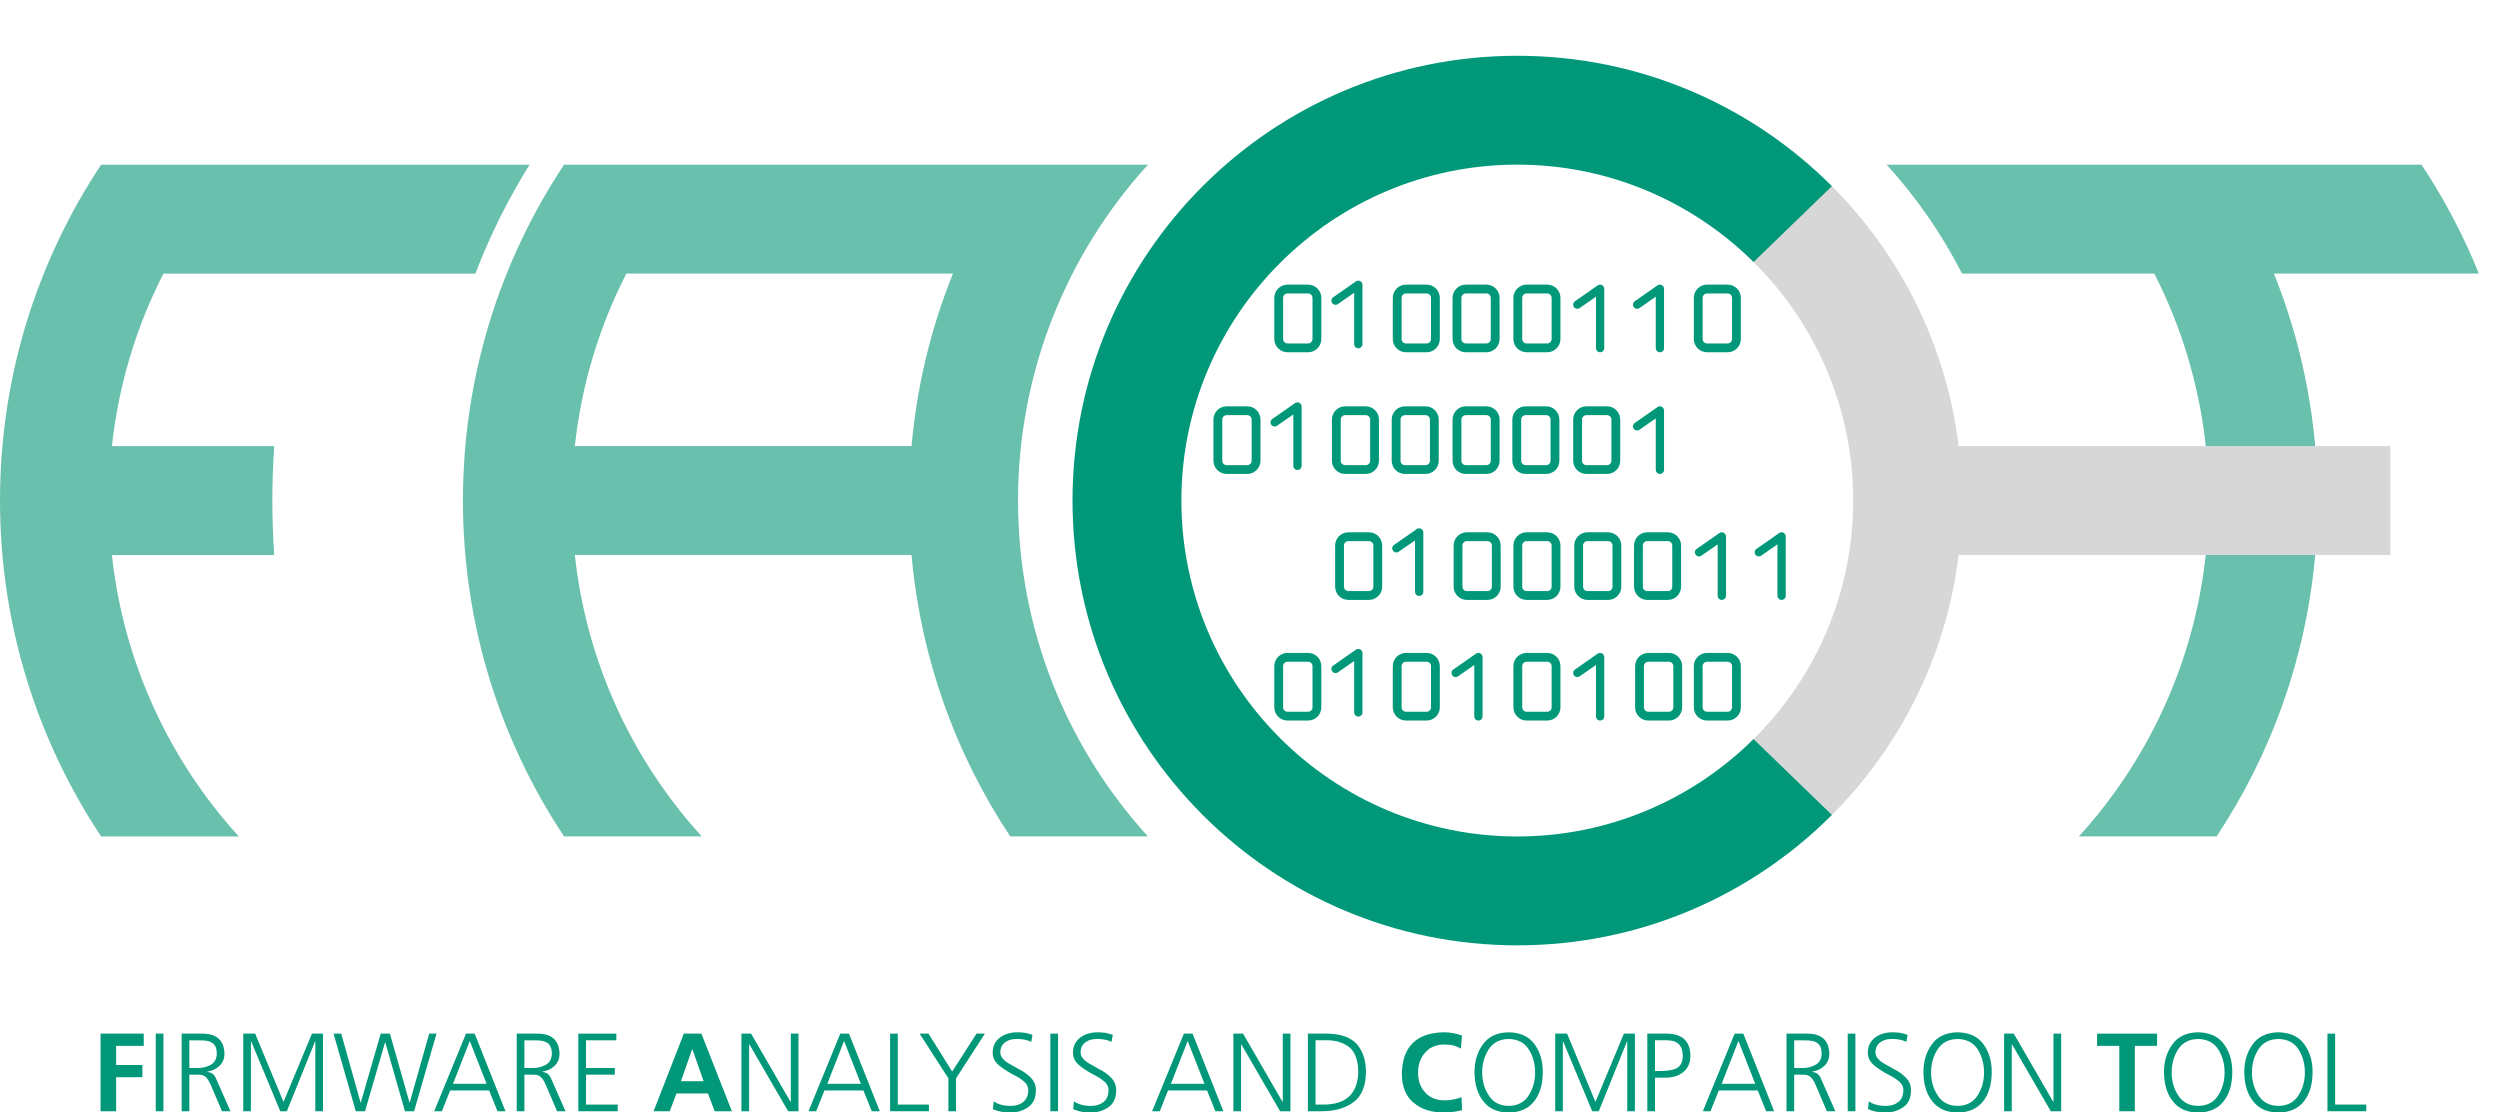 <?xml version="1.0" encoding="UTF-8" standalone="no"?>
<!-- Generator: Adobe Illustrator 16.0.0, SVG Export Plug-In . SVG Version: 6.00 Build 0)  -->

<svg
   version="1.1"
   id="Ebene_2_Kopie_Kopie"
   x="0px"
   y="0px"
   width="1000"
   height="445"
   viewBox="0 0 1000 445"
   enable-background="new 0 0 797.96 356.982"
   xml:space="preserve"
   inkscape:version="1.3.1 (9b9bdc1480, 2023-11-25, custom)"
   sodipodi:docname="fact_logo_invertable.svg"
   inkscape:export-filename="/home/dorp/work/firmwareanalyseframework/src/web_interface/static/FACT_Logo.png"
   inkscape:export-xdpi="90"
   inkscape:export-ydpi="90"
   xmlns:inkscape="http://www.inkscape.org/namespaces/inkscape"
   xmlns:sodipodi="http://sodipodi.sourceforge.net/DTD/sodipodi-0.dtd"
   xmlns="http://www.w3.org/2000/svg"
   xmlns:svg="http://www.w3.org/2000/svg"
   xmlns:rdf="http://www.w3.org/1999/02/22-rdf-syntax-ns#"
   xmlns:cc="http://creativecommons.org/ns#"
   xmlns:dc="http://purl.org/dc/elements/1.1/"><defs
     id="defs167" /><sodipodi:namedview
     pagecolor="#ffffff"
     bordercolor="#666666"
     borderopacity="1"
     objecttolerance="10"
     gridtolerance="10"
     guidetolerance="10"
     inkscape:pageopacity="0"
     inkscape:pageshadow="2"
     inkscape:window-width="2560"
     inkscape:window-height="1376"
     id="namedview165"
     showgrid="false"
     inkscape:zoom="1.4142136"
     inkscape:cx="414.71813"
     inkscape:cy="204.35386"
     inkscape:window-x="0"
     inkscape:window-y="0"
     inkscape:window-maximized="1"
     inkscape:current-layer="Ebene_2_Kopie_Kopie"
     inkscape:showpageshadow="0"
     inkscape:pagecheckerboard="0"
     inkscape:deskcolor="#d1d1d1" /><path
     id="path4"
     style="fill:#69c0ac;stroke-width:1.281"
     d="M 926.082 222.004 L 882.293 222.004 C 877.611 265.128 859.243 304.142 831.564 334.562 L 886.637 334.562 C 908.408 301.76 922.406 263.368 926.082 222.004 z " /><path
     id="path13"
     style="fill:#69c0ac;stroke-width:1.281"
     d="M 754.672 65.879 C 766.547 78.939 776.718 93.579 784.828 109.449 L 791.365 109.449 L 861.678 109.449 L 861.725 109.449 C 872.513 130.548 879.641 153.823 882.314 178.436 L 926.08 178.436 C 923.929 154.251 918.272 131.076 909.562 109.449 L 943.699 109.449 L 964.283 109.449 L 991.539 109.449 C 985.355 94.089 977.657 79.501 968.615 65.879 L 964.285 65.879 L 913.541 65.879 L 886.637 65.879 L 861.678 65.879 L 831.564 65.879 L 791.365 65.879 L 754.672 65.879 z " /><path
     id="path3"
     style="fill:#009879;stroke-width:1.281"
     d="M 783.455 222.014 C 781.927 234.512 779.102 246.609 775.127 258.17 C 779.11 246.609 781.927 234.514 783.455 222.014 z " /><path
     id="path11"
     style="fill:#009879;stroke-width:1.281"
     d="M 775.121 142.256 C 779.1 153.824 781.929 165.928 783.457 178.436 C 781.929 165.926 779.107 153.824 775.121 142.256 z " /><path
     id="path9"
     style="fill:#009879;stroke-width:1.281"
     d="M 606.92 22.309 C 508.662 22.309 429.006 101.963 429.006 200.221 C 429.006 298.478 508.662 378.133 606.92 378.133 C 656.076 378.133 700.575 358.196 732.775 325.969 L 701.424 295.625 C 677.131 319.691 643.735 334.584 606.92 334.584 C 532.833 334.584 472.557 274.309 472.557 200.221 C 472.557 126.134 532.832 65.859 606.92 65.859 C 643.738 65.859 677.135 80.755 701.428 104.824 L 732.775 74.475 C 700.575 42.247 656.076 22.309 606.92 22.309 z " /><g
     transform="matrix(1.281,0,0,1.281,-14.602,8.287)"
     id="Binärcode_Kopie"
     style="fill:#009879;fill-opacity:1"><g
       id="F_2_"
       style="fill:#009879;fill-opacity:1"><path
         id="path33"
         d="m 419.858,82.406 h -6.423 c -2.282,0 -4.132,1.854 -4.132,4.132 v 12.858 c 0,2.274 1.85,4.128 4.132,4.128 h 6.423 c 2.279,0 4.132,-1.854 4.132,-4.128 V 86.539 c 0,-2.279 -1.853,-4.133 -4.132,-4.133 z m 1.38,16.99 c 0,0.762 -0.617,1.376 -1.38,1.376 h -6.423 c -0.762,0 -1.376,-0.614 -1.376,-1.376 V 86.539 c 0,-0.758 0.614,-1.372 1.376,-1.372 h 6.423 c 0.763,0 1.38,0.613 1.38,1.372 z"
         inkscape:connector-curvature="0"
         style="fill:#009879;fill-opacity:1" /><path
         id="path35"
         d="m 456.858,82.406 h -6.423 c -2.282,0 -4.132,1.854 -4.132,4.132 v 12.858 c 0,2.274 1.85,4.128 4.132,4.128 h 6.423 c 2.279,0 4.132,-1.854 4.132,-4.128 V 86.539 c 0,-2.279 -1.853,-4.133 -4.132,-4.133 z m 1.38,16.99 c 0,0.762 -0.617,1.376 -1.38,1.376 h -6.423 c -0.762,0 -1.376,-0.614 -1.376,-1.376 V 86.539 c 0,-0.758 0.614,-1.372 1.376,-1.372 h 6.423 c 0.763,0 1.38,0.613 1.38,1.372 z"
         inkscape:connector-curvature="0"
         style="fill:#009879;fill-opacity:1" /><path
         id="path37"
         d="m 475.525,82.406 h -6.423 c -2.282,0 -4.132,1.854 -4.132,4.132 v 12.858 c 0,2.274 1.85,4.128 4.132,4.128 h 6.423 c 2.279,0 4.132,-1.854 4.132,-4.128 V 86.539 c 0,-2.279 -1.853,-4.133 -4.132,-4.133 z m 1.38,16.99 c 0,0.762 -0.617,1.376 -1.38,1.376 h -6.423 c -0.762,0 -1.376,-0.614 -1.376,-1.376 V 86.539 c 0,-0.758 0.614,-1.372 1.376,-1.372 h 6.423 c 0.763,0 1.38,0.613 1.38,1.372 z"
         inkscape:connector-curvature="0"
         style="fill:#009879;fill-opacity:1" /><path
         id="path39"
         d="m 494.525,82.406 h -6.423 c -2.282,0 -4.132,1.854 -4.132,4.132 v 12.858 c 0,2.274 1.85,4.128 4.132,4.128 h 6.423 c 2.279,0 4.132,-1.854 4.132,-4.128 V 86.539 c 0,-2.279 -1.853,-4.133 -4.132,-4.133 z m 1.38,16.99 c 0,0.762 -0.617,1.376 -1.38,1.376 h -6.423 c -0.762,0 -1.376,-0.614 -1.376,-1.376 V 86.539 c 0,-0.758 0.614,-1.372 1.376,-1.372 h 6.423 c 0.763,0 1.38,0.613 1.38,1.372 z"
         inkscape:connector-curvature="0"
         style="fill:#009879;fill-opacity:1" /><path
         id="path41"
         d="m 550.859,82.406 h -6.423 c -2.282,0 -4.132,1.854 -4.132,4.132 v 12.858 c 0,2.274 1.85,4.128 4.132,4.128 h 6.423 c 2.279,0 4.132,-1.854 4.132,-4.128 V 86.539 c 0,-2.279 -1.853,-4.133 -4.132,-4.133 z m 1.38,16.99 c 0,0.762 -0.617,1.376 -1.38,1.376 h -6.423 c -0.762,0 -1.376,-0.614 -1.376,-1.376 V 86.539 c 0,-0.758 0.614,-1.372 1.376,-1.372 h 6.423 c 0.763,0 1.38,0.613 1.38,1.372 z"
         inkscape:connector-curvature="0"
         style="fill:#009879;fill-opacity:1" /><path
         id="path43"
         d="m 511.637,82.552 c -0.43,-0.222 -0.941,-0.188 -1.337,0.087 l -7.109,4.956 c -0.585,0.411 -0.731,1.213 -0.321,1.804 0.406,0.584 1.217,0.727 1.8,0.32 l 5.081,-3.54 v 16.054 c 0,0.712 0.58,1.292 1.292,1.292 0.716,0 1.296,-0.58 1.296,-1.292 V 83.701 c -0.006,-0.482 -0.272,-0.923 -0.702,-1.149 z"
         inkscape:connector-curvature="0"
         style="fill:#009879;fill-opacity:1" /><path
         id="path45"
         d="m 530.303,82.552 c -0.43,-0.222 -0.941,-0.188 -1.337,0.087 l -7.109,4.956 c -0.585,0.411 -0.731,1.213 -0.321,1.804 0.406,0.584 1.217,0.727 1.8,0.32 l 5.081,-3.54 v 16.054 c 0,0.712 0.58,1.292 1.292,1.292 0.716,0 1.296,-0.58 1.296,-1.292 V 83.701 C 531,83.219 530.733,82.778 530.303,82.552 Z"
         inkscape:connector-curvature="0"
         style="fill:#009879;fill-opacity:1" /><path
         id="path47"
         d="m 436.134,81.311 c -0.43,-0.223 -0.941,-0.189 -1.337,0.086 l -7.11,4.956 c -0.584,0.411 -0.73,1.212 -0.32,1.803 0.406,0.584 1.217,0.727 1.8,0.321 l 5.081,-3.541 v 16.055 c 0,0.711 0.58,1.292 1.292,1.292 0.716,0 1.295,-0.58 1.295,-1.292 V 82.459 c -0.004,-0.482 -0.271,-0.922 -0.701,-1.148 z"
         inkscape:connector-curvature="0"
         style="fill:#009879;fill-opacity:1" /></g><g
       id="A_2_"
       style="fill:#009879;fill-opacity:1"><path
         id="path50"
         d="m 400.857,120.405 h -6.423 c -2.282,0 -4.132,1.854 -4.132,4.132 v 12.858 c 0,2.274 1.85,4.128 4.132,4.128 h 6.423 c 2.279,0 4.132,-1.854 4.132,-4.128 v -12.858 c 0,-2.278 -1.853,-4.132 -4.132,-4.132 z m 1.38,16.991 c 0,0.762 -0.617,1.376 -1.38,1.376 h -6.423 c -0.762,0 -1.376,-0.614 -1.376,-1.376 v -12.858 c 0,-0.758 0.614,-1.372 1.376,-1.372 h 6.423 c 0.763,0 1.38,0.613 1.38,1.372 z"
         inkscape:connector-curvature="0"
         style="fill:#009879;fill-opacity:1" /><path
         id="path52"
         d="m 437.857,120.406 h -6.423 c -2.282,0 -4.132,1.854 -4.132,4.132 v 12.858 c 0,2.274 1.85,4.128 4.132,4.128 h 6.423 c 2.279,0 4.132,-1.854 4.132,-4.128 v -12.858 c 0,-2.278 -1.853,-4.132 -4.132,-4.132 z m 1.38,16.99 c 0,0.762 -0.617,1.376 -1.38,1.376 h -6.423 c -0.762,0 -1.376,-0.614 -1.376,-1.376 v -12.858 c 0,-0.758 0.614,-1.372 1.376,-1.372 h 6.423 c 0.763,0 1.38,0.613 1.38,1.372 z"
         inkscape:connector-curvature="0"
         style="fill:#009879;fill-opacity:1" /><path
         id="path54"
         d="m 456.524,120.406 h -6.423 c -2.282,0 -4.132,1.854 -4.132,4.132 v 12.858 c 0,2.274 1.85,4.128 4.132,4.128 h 6.423 c 2.279,0 4.132,-1.854 4.132,-4.128 v -12.858 c 0,-2.278 -1.853,-4.132 -4.132,-4.132 z m 1.38,16.99 c 0,0.762 -0.617,1.376 -1.38,1.376 h -6.423 c -0.762,0 -1.376,-0.614 -1.376,-1.376 v -12.858 c 0,-0.758 0.614,-1.372 1.376,-1.372 h 6.423 c 0.763,0 1.38,0.613 1.38,1.372 z"
         inkscape:connector-curvature="0"
         style="fill:#009879;fill-opacity:1" /><path
         id="path56"
         d="m 475.524,120.406 h -6.423 c -2.282,0 -4.132,1.854 -4.132,4.132 v 12.858 c 0,2.274 1.85,4.128 4.132,4.128 h 6.423 c 2.279,0 4.132,-1.854 4.132,-4.128 v -12.858 c 0,-2.278 -1.853,-4.132 -4.132,-4.132 z m 1.38,16.99 c 0,0.762 -0.617,1.376 -1.38,1.376 h -6.423 c -0.762,0 -1.376,-0.614 -1.376,-1.376 v -12.858 c 0,-0.758 0.614,-1.372 1.376,-1.372 h 6.423 c 0.763,0 1.38,0.613 1.38,1.372 z"
         inkscape:connector-curvature="0"
         style="fill:#009879;fill-opacity:1" /><path
         id="path58"
         d="m 494.191,120.406 h -6.423 c -2.282,0 -4.132,1.854 -4.132,4.132 v 12.858 c 0,2.274 1.85,4.128 4.132,4.128 h 6.423 c 2.279,0 4.132,-1.854 4.132,-4.128 v -12.858 c 0,-2.278 -1.853,-4.132 -4.132,-4.132 z m 1.38,16.99 c 0,0.762 -0.617,1.376 -1.38,1.376 h -6.423 c -0.762,0 -1.376,-0.614 -1.376,-1.376 v -12.858 c 0,-0.758 0.614,-1.372 1.376,-1.372 h 6.423 c 0.763,0 1.38,0.613 1.38,1.372 z"
         inkscape:connector-curvature="0"
         style="fill:#009879;fill-opacity:1" /><path
         id="path60"
         d="m 513.191,120.406 h -6.423 c -2.282,0 -4.132,1.854 -4.132,4.132 v 12.858 c 0,2.274 1.85,4.128 4.132,4.128 h 6.423 c 2.279,0 4.132,-1.854 4.132,-4.128 v -12.858 c 0,-2.278 -1.853,-4.132 -4.132,-4.132 z m 1.38,16.99 c 0,0.762 -0.617,1.376 -1.38,1.376 h -6.423 c -0.762,0 -1.376,-0.614 -1.376,-1.376 v -12.858 c 0,-0.758 0.614,-1.372 1.376,-1.372 h 6.423 c 0.763,0 1.38,0.613 1.38,1.372 z"
         inkscape:connector-curvature="0"
         style="fill:#009879;fill-opacity:1" /><path
         id="path62"
         d="m 530.302,120.551 c -0.43,-0.222 -0.941,-0.188 -1.337,0.087 l -7.109,4.956 c -0.585,0.411 -0.731,1.213 -0.321,1.804 0.406,0.584 1.217,0.727 1.8,0.32 l 5.081,-3.54 v 16.054 c 0,0.712 0.58,1.292 1.292,1.292 0.716,0 1.296,-0.58 1.296,-1.292 V 121.7 c -0.005,-0.482 -0.272,-0.923 -0.702,-1.149 z"
         inkscape:connector-curvature="0"
         style="fill:#009879;fill-opacity:1" /><path
         id="path64"
         d="m 417.133,119.31 c -0.43,-0.223 -0.941,-0.189 -1.337,0.086 l -7.11,4.956 c -0.584,0.411 -0.73,1.212 -0.32,1.803 0.406,0.584 1.217,0.727 1.8,0.321 l 5.081,-3.541 v 16.055 c 0,0.711 0.58,1.292 1.292,1.292 0.716,0 1.295,-0.58 1.295,-1.292 v -18.532 c -0.004,-0.482 -0.271,-0.923 -0.701,-1.148 z"
         inkscape:connector-curvature="0"
         style="fill:#009879;fill-opacity:1" /></g><g
       id="C_1_"
       style="fill:#009879;fill-opacity:1"><path
         id="path67"
         d="m 438.859,159.739 h -6.423 c -2.282,0 -4.132,1.854 -4.132,4.132 v 12.858 c 0,2.274 1.85,4.128 4.132,4.128 h 6.423 c 2.279,0 4.132,-1.854 4.132,-4.128 v -12.858 c 0,-2.278 -1.853,-4.132 -4.132,-4.132 z m 1.38,16.99 c 0,0.762 -0.617,1.376 -1.38,1.376 h -6.423 c -0.762,0 -1.376,-0.614 -1.376,-1.376 v -12.858 c 0,-0.758 0.614,-1.372 1.376,-1.372 h 6.423 c 0.763,0 1.38,0.613 1.38,1.372 z"
         inkscape:connector-curvature="0"
         style="fill:#009879;fill-opacity:1" /><path
         id="path69"
         d="m 475.859,159.739 h -6.423 c -2.282,0 -4.132,1.854 -4.132,4.132 v 12.858 c 0,2.274 1.85,4.128 4.132,4.128 h 6.423 c 2.279,0 4.132,-1.854 4.132,-4.128 v -12.858 c 0,-2.278 -1.853,-4.132 -4.132,-4.132 z m 1.38,16.99 c 0,0.762 -0.617,1.376 -1.38,1.376 h -6.423 c -0.762,0 -1.376,-0.614 -1.376,-1.376 v -12.858 c 0,-0.758 0.614,-1.372 1.376,-1.372 h 6.423 c 0.763,0 1.38,0.613 1.38,1.372 z"
         inkscape:connector-curvature="0"
         style="fill:#009879;fill-opacity:1" /><path
         id="path71"
         d="m 494.526,159.739 h -6.423 c -2.282,0 -4.132,1.854 -4.132,4.132 v 12.858 c 0,2.274 1.85,4.128 4.132,4.128 h 6.423 c 2.279,0 4.132,-1.854 4.132,-4.128 v -12.858 c 0,-2.278 -1.853,-4.132 -4.132,-4.132 z m 1.38,16.99 c 0,0.762 -0.617,1.376 -1.38,1.376 h -6.423 c -0.762,0 -1.376,-0.614 -1.376,-1.376 v -12.858 c 0,-0.758 0.614,-1.372 1.376,-1.372 h 6.423 c 0.763,0 1.38,0.613 1.38,1.372 z"
         inkscape:connector-curvature="0"
         style="fill:#009879;fill-opacity:1" /><path
         id="path73"
         d="m 513.526,159.739 h -6.423 c -2.282,0 -4.132,1.854 -4.132,4.132 v 12.858 c 0,2.274 1.85,4.128 4.132,4.128 h 6.423 c 2.279,0 4.132,-1.854 4.132,-4.128 v -12.858 c 0,-2.278 -1.853,-4.132 -4.132,-4.132 z m 1.38,16.99 c 0,0.762 -0.617,1.376 -1.38,1.376 h -6.423 c -0.762,0 -1.376,-0.614 -1.376,-1.376 v -12.858 c 0,-0.758 0.614,-1.372 1.376,-1.372 h 6.423 c 0.763,0 1.38,0.613 1.38,1.372 z"
         inkscape:connector-curvature="0"
         style="fill:#009879;fill-opacity:1" /><path
         id="path75"
         d="m 532.193,159.739 h -6.423 c -2.282,0 -4.132,1.854 -4.132,4.132 v 12.858 c 0,2.274 1.85,4.128 4.132,4.128 h 6.423 c 2.279,0 4.132,-1.854 4.132,-4.128 v -12.858 c 0,-2.278 -1.853,-4.132 -4.132,-4.132 z m 1.38,16.99 c 0,0.762 -0.617,1.376 -1.38,1.376 h -6.423 c -0.762,0 -1.376,-0.614 -1.376,-1.376 v -12.858 c 0,-0.758 0.614,-1.372 1.376,-1.372 h 6.423 c 0.763,0 1.38,0.613 1.38,1.372 z"
         inkscape:connector-curvature="0"
         style="fill:#009879;fill-opacity:1" /><path
         id="path77"
         d="m 568.304,159.884 c -0.43,-0.222 -0.941,-0.188 -1.337,0.087 l -7.109,4.956 c -0.585,0.411 -0.731,1.213 -0.321,1.804 0.406,0.584 1.217,0.727 1.8,0.32 l 5.081,-3.54 v 16.054 c 0,0.712 0.58,1.292 1.292,1.292 0.716,0 1.296,-0.58 1.296,-1.292 v -18.532 c -0.006,-0.482 -0.272,-0.923 -0.702,-1.149 z"
         inkscape:connector-curvature="0"
         style="fill:#009879;fill-opacity:1" /><path
         id="path79"
         d="m 549.637,159.884 c -0.43,-0.222 -0.941,-0.188 -1.337,0.087 l -7.109,4.956 c -0.585,0.411 -0.731,1.213 -0.321,1.804 0.406,0.584 1.217,0.727 1.8,0.32 l 5.081,-3.54 v 16.054 c 0,0.712 0.58,1.292 1.292,1.292 0.716,0 1.296,-0.58 1.296,-1.292 v -18.532 c -0.006,-0.482 -0.272,-0.923 -0.702,-1.149 z"
         inkscape:connector-curvature="0"
         style="fill:#009879;fill-opacity:1" /><path
         id="path81"
         d="m 455.135,158.643 c -0.43,-0.223 -0.941,-0.189 -1.337,0.086 l -7.11,4.956 c -0.584,0.411 -0.73,1.212 -0.32,1.803 0.406,0.584 1.217,0.727 1.8,0.321 l 5.081,-3.541 v 16.055 c 0,0.711 0.58,1.292 1.292,1.292 0.716,0 1.295,-0.58 1.295,-1.292 v -18.532 c -0.004,-0.482 -0.271,-0.922 -0.701,-1.148 z"
         inkscape:connector-curvature="0"
         style="fill:#009879;fill-opacity:1" /></g><g
       id="T_2_"
       style="fill:#009879;fill-opacity:1"><path
         id="path84"
         d="m 419.858,197.405 h -6.423 c -2.282,0 -4.132,1.854 -4.132,4.132 v 12.859 c 0,2.274 1.85,4.128 4.132,4.128 h 6.423 c 2.279,0 4.132,-1.854 4.132,-4.128 v -12.859 c 0,-2.278 -1.853,-4.132 -4.132,-4.132 z m 1.38,16.991 c 0,0.763 -0.617,1.376 -1.38,1.376 h -6.423 c -0.762,0 -1.376,-0.613 -1.376,-1.376 v -12.859 c 0,-0.758 0.614,-1.372 1.376,-1.372 h 6.423 c 0.763,0 1.38,0.613 1.38,1.372 z"
         inkscape:connector-curvature="0"
         style="fill:#009879;fill-opacity:1" /><path
         id="path86"
         d="m 456.858,197.407 h -6.423 c -2.282,0 -4.132,1.854 -4.132,4.132 v 12.858 c 0,2.274 1.85,4.128 4.132,4.128 h 6.423 c 2.279,0 4.132,-1.854 4.132,-4.128 v -12.858 c 0,-2.279 -1.853,-4.132 -4.132,-4.132 z m 1.38,16.99 c 0,0.763 -0.617,1.376 -1.38,1.376 h -6.423 c -0.762,0 -1.376,-0.613 -1.376,-1.376 v -12.858 c 0,-0.758 0.614,-1.372 1.376,-1.372 h 6.423 c 0.763,0 1.38,0.613 1.38,1.372 z"
         inkscape:connector-curvature="0"
         style="fill:#009879;fill-opacity:1" /><path
         id="path88"
         d="m 532.525,197.407 h -6.423 c -2.282,0 -4.132,1.854 -4.132,4.132 v 12.858 c 0,2.274 1.85,4.128 4.132,4.128 h 6.423 c 2.279,0 4.132,-1.854 4.132,-4.128 v -12.858 c 0,-2.279 -1.853,-4.132 -4.132,-4.132 z m 1.38,16.99 c 0,0.763 -0.617,1.376 -1.38,1.376 h -6.423 c -0.762,0 -1.376,-0.613 -1.376,-1.376 v -12.858 c 0,-0.758 0.614,-1.372 1.376,-1.372 h 6.423 c 0.763,0 1.38,0.613 1.38,1.372 z"
         inkscape:connector-curvature="0"
         style="fill:#009879;fill-opacity:1" /><path
         id="path90"
         d="m 494.525,197.407 h -6.423 c -2.282,0 -4.132,1.854 -4.132,4.132 v 12.858 c 0,2.274 1.85,4.128 4.132,4.128 h 6.423 c 2.279,0 4.132,-1.854 4.132,-4.128 v -12.858 c 0,-2.279 -1.853,-4.132 -4.132,-4.132 z m 1.38,16.99 c 0,0.763 -0.617,1.376 -1.38,1.376 h -6.423 c -0.762,0 -1.376,-0.613 -1.376,-1.376 v -12.858 c 0,-0.758 0.614,-1.372 1.376,-1.372 h 6.423 c 0.763,0 1.38,0.613 1.38,1.372 z"
         inkscape:connector-curvature="0"
         style="fill:#009879;fill-opacity:1" /><path
         id="path92"
         d="m 550.859,197.407 h -6.423 c -2.282,0 -4.132,1.854 -4.132,4.132 v 12.858 c 0,2.274 1.85,4.128 4.132,4.128 h 6.423 c 2.279,0 4.132,-1.854 4.132,-4.128 v -12.858 c 0,-2.279 -1.853,-4.132 -4.132,-4.132 z m 1.38,16.99 c 0,0.763 -0.617,1.376 -1.38,1.376 h -6.423 c -0.762,0 -1.376,-0.613 -1.376,-1.376 v -12.858 c 0,-0.758 0.614,-1.372 1.376,-1.372 h 6.423 c 0.763,0 1.38,0.613 1.38,1.372 z"
         inkscape:connector-curvature="0"
         style="fill:#009879;fill-opacity:1" /><path
         id="path94"
         d="m 511.637,197.55 c -0.43,-0.222 -0.941,-0.188 -1.337,0.087 l -7.109,4.956 c -0.585,0.411 -0.731,1.213 -0.321,1.804 0.406,0.584 1.217,0.728 1.8,0.32 l 5.081,-3.54 v 16.054 c 0,0.713 0.58,1.293 1.292,1.293 0.716,0 1.296,-0.58 1.296,-1.293 v -18.532 c -0.006,-0.482 -0.272,-0.923 -0.702,-1.149 z"
         inkscape:connector-curvature="0"
         style="fill:#009879;fill-opacity:1" /><path
         id="path96"
         d="m 473.636,197.55 c -0.43,-0.222 -0.941,-0.188 -1.337,0.087 l -7.109,4.956 c -0.585,0.411 -0.731,1.213 -0.321,1.804 0.406,0.584 1.217,0.728 1.8,0.32 l 5.081,-3.54 v 16.054 c 0,0.713 0.58,1.293 1.292,1.293 0.716,0 1.296,-0.58 1.296,-1.293 v -18.532 c -0.005,-0.482 -0.272,-0.923 -0.702,-1.149 z"
         inkscape:connector-curvature="0"
         style="fill:#009879;fill-opacity:1" /><path
         id="path98"
         d="m 436.134,196.309 c -0.43,-0.223 -0.941,-0.189 -1.337,0.086 l -7.11,4.956 c -0.584,0.411 -0.73,1.212 -0.32,1.803 0.406,0.584 1.217,0.727 1.8,0.321 l 5.081,-3.541 v 16.056 c 0,0.711 0.58,1.291 1.292,1.291 0.716,0 1.295,-0.58 1.295,-1.291 v -18.534 c -0.004,-0.481 -0.271,-0.921 -0.701,-1.147 z"
         inkscape:connector-curvature="0"
         style="fill:#009879;fill-opacity:1" /></g></g><g
     id="g4367"
     transform="matrix(1.281,0,0,1.281,-14.602,8.287)"
     style="fill:#009879;fill-opacity:1"><path
       inkscape:connector-curvature="0"
       d="M 42.807,316.288 H 56.28 v 3.818 h -8.611 v 5.971 h 8.194 v 3.823 h -8.194 v 10.624 h -4.862 z"
       id="path101"
       style="fill:#009879;fill-opacity:1" /><path
       inkscape:connector-curvature="0"
       d="m 60.03,316.288 h 2.396 v 24.236 H 60.03 Z"
       id="path103"
       style="fill:#009879;fill-opacity:1" /><path
       inkscape:connector-curvature="0"
       d="m 68.12,316.288 h 6.25 c 4.629,-0.069 7.002,2.025 7.119,6.283 -0.023,1.576 -0.544,2.836 -1.562,3.785 -1.019,0.973 -2.292,1.574 -3.82,1.806 v 0.071 c 0.926,0.114 1.597,0.415 2.014,0.9 0.23,0.232 0.429,0.522 0.59,0.869 0.186,0.348 0.359,0.73 0.521,1.146 l 4.132,9.376 h -2.638 l -3.508,-8.194 c -0.648,-1.506 -1.32,-2.442 -2.014,-2.813 -0.347,-0.208 -0.741,-0.334 -1.181,-0.383 -0.44,-0.021 -0.949,-0.035 -1.527,-0.035 h -1.979 v 11.426 H 68.12 Z m 2.397,10.729 h 2.535 c 1.504,0.023 2.87,-0.301 4.098,-0.971 1.249,-0.672 1.897,-1.829 1.944,-3.475 0,-0.994 -0.163,-1.781 -0.486,-2.359 -0.325,-0.579 -0.764,-0.996 -1.319,-1.252 -0.556,-0.278 -1.204,-0.45 -1.945,-0.52 -0.741,-0.046 -1.528,-0.07 -2.361,-0.07 h -2.465 v 8.647 z"
       id="path105"
       style="fill:#009879;fill-opacity:1" /><path
       inkscape:connector-curvature="0"
       d="m 87.356,316.288 h 3.716 l 8.854,21.32 8.89,-21.32 h 3.437 v 24.236 h -2.395 v -21.843 h -0.07 l -8.819,21.843 H 98.92 l -9.098,-21.843 h -0.069 v 21.843 h -2.397 z"
       id="path107"
       style="fill:#009879;fill-opacity:1" /><path
       inkscape:connector-curvature="0"
       d="m 140.694,340.524 h -2.847 L 131.7,318.997 h -0.069 l -6.251,21.527 h -2.882 l -6.945,-24.236 h 2.397 l 6.042,21.527 h 0.07 l 6.215,-21.527 h 2.882 l 6.112,21.527 h 0.069 l 6.077,-21.527 h 2.292 z"
       id="path109"
       style="fill:#009879;fill-opacity:1" /><path
       inkscape:connector-curvature="0"
       d="m 156.91,316.288 h 2.708 l 9.619,24.236 h -2.501 l -2.603,-6.494 h -12.175 l -2.585,6.494 h -2.395 z m -4.055,15.659 h 10.481 l -5.244,-13.369 z"
       id="path111"
       style="fill:#009879;fill-opacity:1" /><path
       inkscape:connector-curvature="0"
       d="m 172.746,316.288 h 6.25 c 4.63,-0.069 7.003,2.025 7.119,6.283 -0.022,1.576 -0.544,2.836 -1.562,3.785 -1.019,0.973 -2.292,1.574 -3.819,1.806 v 0.071 c 0.926,0.114 1.597,0.415 2.014,0.9 0.231,0.232 0.428,0.522 0.59,0.869 0.185,0.348 0.358,0.73 0.521,1.146 l 4.131,9.376 h -2.639 l -3.508,-8.194 c -0.647,-1.506 -1.32,-2.442 -2.015,-2.813 -0.346,-0.208 -0.74,-0.334 -1.18,-0.383 -0.439,-0.021 -0.949,-0.035 -1.527,-0.035 h -1.979 v 11.426 h -2.396 z m 2.396,10.729 h 2.534 c 1.505,0.023 2.871,-0.301 4.098,-0.971 1.25,-0.672 1.897,-1.829 1.945,-3.475 0,-0.994 -0.162,-1.781 -0.486,-2.359 -0.325,-0.579 -0.763,-0.996 -1.319,-1.252 -0.556,-0.278 -1.204,-0.45 -1.945,-0.52 -0.741,-0.046 -1.528,-0.07 -2.362,-0.07 h -2.464 v 8.647 z"
       id="path113"
       style="fill:#009879;fill-opacity:1" /><path
       inkscape:connector-curvature="0"
       d="m 191.983,316.288 h 11.877 v 2.082 h -9.48 v 8.646 h 8.994 v 2.082 h -8.994 v 9.342 h 9.897 v 2.084 h -12.293 v -24.236 z"
       id="path115"
       style="fill:#009879;fill-opacity:1" /></g><g
     transform="matrix(1.281,0,0,1.281,-15.681,8.284)"
     id="g4377"
     style="fill:#009879;fill-opacity:1"><path
       inkscape:connector-curvature="0"
       d="m 225.77,316.288 h 5.488 l 9.516,24.236 h -5.383 l -2.084,-5.556 h -9.827 l -2.119,5.556 h -5.035 z m 2.675,4.86 h -0.068 l -3.508,10 h 7.084 z"
       id="path117"
       style="fill:#009879;fill-opacity:1" /><path
       inkscape:connector-curvature="0"
       d="m 243.758,316.288 h 3.022 l 12.327,21.32 h 0.069 v -21.32 h 2.397 v 24.236 h -3.229 L 246.223,319.62 h -0.069 v 20.904 h -2.396 z"
       id="path119"
       style="fill:#009879;fill-opacity:1" /><path
       inkscape:connector-curvature="0"
       d="m 274.629,316.288 h 2.71 l 9.618,24.236 h -2.5 l -2.604,-6.494 h -12.174 l -2.583,6.494 H 264.7 Z m -4.055,15.659 h 10.479 l -5.243,-13.369 z"
       id="path121"
       style="fill:#009879;fill-opacity:1" /><path
       inkscape:connector-curvature="0"
       d="m 290.187,316.288 h 2.396 v 22.152 h 9.723 v 2.084 h -12.12 v -24.236 z"
       id="path123"
       style="fill:#009879;fill-opacity:1" /><path
       inkscape:connector-curvature="0"
       d="m 308.382,330.246 -8.993,-13.958 h 2.777 l 7.396,11.84 7.604,-11.84 h 2.606 l -8.994,13.958 v 10.278 h -2.396 z"
       id="path125"
       style="fill:#009879;fill-opacity:1" /><path
       inkscape:connector-curvature="0"
       d="m 322.516,337.435 c 1.367,0.949 3.147,1.424 5.349,1.424 1.55,0 2.847,-0.405 3.889,-1.218 1.019,-0.808 1.54,-2.06 1.562,-3.749 -0.023,-1.182 -0.602,-2.176 -1.736,-2.986 -0.509,-0.416 -1.101,-0.809 -1.772,-1.18 -0.67,-0.369 -1.353,-0.741 -2.048,-1.111 -0.695,-0.393 -1.368,-0.811 -2.014,-1.25 -0.671,-0.416 -1.274,-0.88 -1.806,-1.389 -1.134,-0.997 -1.713,-2.258 -1.736,-3.785 0.023,-1.968 0.775,-3.517 2.257,-4.652 1.436,-1.088 3.242,-1.644 5.417,-1.668 0.625,0 1.366,0.047 2.224,0.138 0.856,0.142 1.702,0.36 2.534,0.662 l -0.381,2.188 c -1.181,-0.603 -2.651,-0.901 -4.411,-0.901 -0.624,0 -1.238,0.055 -1.84,0.171 -0.602,0.14 -1.17,0.383 -1.701,0.73 -0.487,0.301 -0.893,0.717 -1.216,1.249 -0.324,0.556 -0.486,1.228 -0.486,2.016 0,0.576 0.162,1.111 0.486,1.596 0.324,0.485 0.741,0.915 1.25,1.286 0.533,0.393 1.135,0.762 1.806,1.11 0.649,0.37 1.321,0.754 2.015,1.146 1.458,0.695 2.732,1.575 3.82,2.641 0.532,0.508 0.961,1.109 1.285,1.804 0.3,0.694 0.451,1.493 0.451,2.396 -0.046,2.409 -0.891,4.155 -2.534,5.244 -1.621,1.065 -3.427,1.598 -5.417,1.598 -2.362,-0.05 -4.19,-0.42 -5.486,-1.111 z"
       id="path127"
       style="fill:#009879;fill-opacity:1" /><path
       inkscape:connector-curvature="0"
       d="m 340.227,316.288 h 2.395 v 24.236 h -2.395 z"
       id="path129"
       style="fill:#009879;fill-opacity:1" /><path
       inkscape:connector-curvature="0"
       d="m 347.588,337.435 c 1.367,0.949 3.147,1.424 5.348,1.424 1.55,0 2.847,-0.405 3.889,-1.218 1.018,-0.808 1.539,-2.06 1.562,-3.749 -0.024,-1.182 -0.603,-2.176 -1.736,-2.986 -0.51,-0.416 -1.102,-0.809 -1.773,-1.18 -0.671,-0.369 -1.354,-0.741 -2.047,-1.111 -0.695,-0.393 -1.367,-0.811 -2.014,-1.25 -0.671,-0.416 -1.274,-0.88 -1.806,-1.389 -1.134,-0.997 -1.714,-2.258 -1.735,-3.785 0.021,-1.968 0.774,-3.517 2.257,-4.652 1.435,-1.088 3.241,-1.644 5.415,-1.668 0.625,0 1.368,0.047 2.224,0.138 0.856,0.142 1.702,0.36 2.536,0.662 l -0.382,2.188 c -1.18,-0.603 -2.651,-0.901 -4.412,-0.901 -0.624,0 -1.238,0.055 -1.839,0.171 -0.603,0.14 -1.17,0.383 -1.701,0.73 -0.486,0.301 -0.893,0.717 -1.215,1.249 -0.324,0.556 -0.486,1.228 -0.486,2.016 0,0.576 0.162,1.111 0.486,1.596 0.323,0.485 0.74,0.915 1.25,1.286 0.532,0.393 1.135,0.762 1.806,1.11 0.646,0.37 1.319,0.754 2.013,1.146 1.459,0.695 2.732,1.575 3.819,2.641 0.533,0.508 0.962,1.109 1.286,1.804 0.3,0.694 0.451,1.493 0.451,2.396 -0.046,2.409 -0.891,4.155 -2.534,5.244 -1.622,1.065 -3.428,1.598 -5.418,1.598 -2.362,-0.05 -4.191,-0.42 -5.487,-1.111 z"
       id="path131"
       style="fill:#009879;fill-opacity:1" /></g><g
     transform="matrix(1.281,0,0,1.281,-16.626,8.286)"
     id="g4391"
     style="fill:#009879;fill-opacity:1"><path
       inkscape:connector-curvature="0"
       d="m 382.661,316.288 h 2.708 l 9.621,24.236 h -2.502 l -2.604,-6.494 h -12.176 l -2.583,6.494 h -2.396 z m -4.056,15.659 h 10.479 l -5.243,-13.369 z"
       id="path133"
       style="fill:#009879;fill-opacity:1" /><path
       inkscape:connector-curvature="0"
       d="m 398.113,316.288 h 3.021 l 12.328,21.32 h 0.067 v -21.32 h 2.398 v 24.236 h -3.23 l -12.12,-20.904 h -0.069 v 20.904 h -2.396 v -24.236 z"
       id="path135"
       style="fill:#009879;fill-opacity:1" /><path
       inkscape:connector-curvature="0"
       d="m 421.379,316.288 h 6.008 c 4.304,0.046 7.418,1.168 9.34,3.367 1.878,2.201 2.802,5.104 2.778,8.716 -0.046,4.329 -1.354,7.443 -3.924,9.34 -2.547,1.876 -5.868,2.813 -9.966,2.813 h -4.236 z m 2.397,22.152 h 1.978 c 7.386,0.162 11.17,-3.239 11.357,-10.207 -0.048,-3.658 -0.996,-6.239 -2.849,-7.744 -1.875,-1.436 -4.201,-2.144 -6.979,-2.119 h -3.508 v 20.07 z"
       id="path137"
       style="fill:#009879;fill-opacity:1" /></g><g
     transform="matrix(1.281,0,0,1.281,-14.602,9.287)"
     id="g4408"
     style="fill:#009879;fill-opacity:1"><path
       inkscape:connector-curvature="0"
       d="m 673.161,319.325 h -6.944 v -3.818 h 18.75 v 3.818 h -6.946 v 20.418 h -4.859 v -20.418 z"
       id="path153"
       style="fill:#009879;fill-opacity:1" /><path
       inkscape:connector-curvature="0"
       d="m 687.119,327.624 c -0.022,-3.401 0.845,-6.319 2.604,-8.75 1.736,-2.453 4.421,-3.715 8.056,-3.785 3.656,0.07 6.366,1.332 8.126,3.785 1.735,2.431 2.579,5.349 2.534,8.75 -0.023,3.775 -0.926,6.784 -2.708,9.029 -1.807,2.291 -4.457,3.46 -7.952,3.507 -3.473,-0.047 -6.099,-1.216 -7.883,-3.507 -1.806,-2.245 -2.73,-5.253 -2.777,-9.029 z m 10.66,-10.449 c -2.824,0.067 -4.908,1.155 -6.251,3.263 -1.342,2.106 -2.013,4.503 -2.013,7.187 0,2.686 0.671,5.061 2.013,7.119 1.343,2.176 3.427,3.288 6.251,3.334 2.848,-0.046 4.942,-1.158 6.286,-3.334 1.317,-2.059 1.979,-4.434 1.979,-7.119 0,-2.684 -0.661,-5.08 -1.979,-7.187 -1.344,-2.108 -3.438,-3.196 -6.286,-3.263 z"
       id="path155"
       style="fill:#009879;fill-opacity:1" /><path
       inkscape:connector-curvature="0"
       d="m 712.188,327.624 c -0.021,-3.401 0.845,-6.319 2.604,-8.75 1.737,-2.453 4.424,-3.715 8.056,-3.785 3.658,0.07 6.364,1.332 8.126,3.785 1.736,2.431 2.58,5.349 2.535,8.75 -0.024,3.775 -0.928,6.784 -2.708,9.029 -1.808,2.291 -4.457,3.46 -7.953,3.507 -3.473,-0.047 -6.1,-1.216 -7.882,-3.507 -1.805,-2.245 -2.731,-5.253 -2.778,-9.029 z m 10.66,-10.449 c -2.824,0.067 -4.909,1.155 -6.25,3.263 -1.341,2.106 -2.013,4.503 -2.013,7.187 0,2.686 0.672,5.061 2.013,7.119 1.341,2.176 3.426,3.288 6.25,3.334 2.847,-0.046 4.943,-1.158 6.285,-3.334 1.319,-2.059 1.98,-4.434 1.98,-7.119 0,-2.684 -0.661,-5.08 -1.98,-7.187 -1.341,-2.108 -3.438,-3.196 -6.285,-3.263 z"
       id="path157"
       style="fill:#009879;fill-opacity:1" /><path
       inkscape:connector-curvature="0"
       d="m 738.162,315.507 h 2.396 v 22.152 h 9.724 v 2.084 h -12.119 v -24.236 z"
       id="path159"
       style="fill:#009879;fill-opacity:1" /></g><g
     transform="matrix(1.281,0,0,1.281,-19.618,8.286)"
     id="g4396"
     style="fill:#009879;fill-opacity:1"><path
       inkscape:connector-curvature="0"
       d="m 471.871,340.178 c -1.807,0.484 -3.646,0.739 -5.522,0.764 -3.981,0 -7.164,-1.006 -9.55,-3.021 -2.477,-1.967 -3.727,-5 -3.751,-9.097 0.162,-8.543 4.596,-12.859 13.301,-12.953 1.736,0 3.564,0.336 5.486,1.007 l -0.346,4.099 c -0.903,-0.509 -1.783,-0.869 -2.641,-1.076 -0.856,-0.14 -1.725,-0.209 -2.605,-0.209 -2.522,0.024 -4.49,0.856 -5.901,2.5 -1.482,1.644 -2.222,3.737 -2.222,6.285 0,2.522 0.729,4.571 2.188,6.146 1.436,1.644 3.448,2.477 6.041,2.5 0.995,0 1.991,-0.104 2.986,-0.313 0.974,-0.185 1.747,-0.416 2.327,-0.694 z"
       id="path139"
       style="fill:#009879;fill-opacity:1" /><path
       inkscape:connector-curvature="0"
       d="m 475.74,328.406 c -0.022,-3.401 0.846,-6.319 2.604,-8.75 1.735,-2.453 4.421,-3.715 8.057,-3.785 3.657,0.07 6.365,1.332 8.124,3.785 1.736,2.431 2.581,5.349 2.536,8.75 -0.023,3.775 -0.927,6.784 -2.71,9.029 -1.805,2.291 -4.456,3.46 -7.95,3.507 -3.473,-0.047 -6.102,-1.216 -7.883,-3.507 -1.806,-2.245 -2.734,-5.253 -2.778,-9.029 z m 10.661,-10.449 c -2.825,0.067 -4.908,1.155 -6.25,3.263 -1.344,2.106 -2.015,4.503 -2.015,7.187 0,2.686 0.671,5.061 2.015,7.119 1.342,2.176 3.425,3.288 6.25,3.334 2.847,-0.046 4.942,-1.158 6.284,-3.334 1.32,-2.059 1.979,-4.434 1.979,-7.119 0,-2.684 -0.659,-5.08 -1.979,-7.187 -1.341,-2.108 -3.437,-3.196 -6.284,-3.263 z"
       id="path141"
       style="fill:#009879;fill-opacity:1" /><path
       inkscape:connector-curvature="0"
       d="m 500.932,316.288 h 3.715 l 8.855,21.32 8.889,-21.32 h 3.437 v 24.236 h -2.395 v -21.843 h -0.069 l -8.819,21.843 h -2.05 l -9.097,-21.843 h -0.069 v 21.843 h -2.396 v -24.236 z"
       id="path143"
       style="fill:#009879;fill-opacity:1" /><path
       inkscape:connector-curvature="0"
       d="m 529.696,316.288 h 5.973 c 4.885,0 7.384,2.29 7.5,6.875 -0.023,2.244 -0.763,3.948 -2.222,5.104 -1.437,1.179 -3.277,1.771 -5.521,1.771 h -3.335 v 10.486 h -2.395 z m 2.395,11.667 h 1.667 c 0.926,0 1.806,-0.058 2.639,-0.173 0.834,-0.094 1.586,-0.291 2.259,-0.592 0.671,-0.322 1.191,-0.81 1.562,-1.456 0.371,-0.65 0.557,-1.507 0.557,-2.571 -0.047,-3.149 -1.646,-4.745 -4.791,-4.793 h -3.892 v 9.585 z"
       id="path145"
       style="fill:#009879;fill-opacity:1" /><path
       inkscape:connector-curvature="0"
       d="m 556.97,316.288 h 2.709 l 9.617,24.236 h -2.499 l -2.603,-6.494 h -12.176 l -2.585,6.494 h -2.395 z m -4.054,15.659 h 10.479 l -5.242,-13.369 z"
       id="path147"
       style="fill:#009879;fill-opacity:1" /><path
       inkscape:connector-curvature="0"
       d="m 573.166,316.289 h 6.25 c 4.63,-0.069 7.003,2.025 7.118,6.283 -0.022,1.576 -0.544,2.836 -1.561,3.785 -1.021,0.973 -2.292,1.574 -3.822,1.806 v 0.071 c 0.927,0.114 1.599,0.415 2.016,0.9 0.23,0.232 0.429,0.522 0.59,0.869 0.184,0.348 0.357,0.73 0.521,1.146 l 4.132,9.376 h -2.64 l -3.507,-8.194 c -0.647,-1.506 -1.319,-2.442 -2.015,-2.813 -0.349,-0.208 -0.739,-0.334 -1.179,-0.383 -0.44,-0.021 -0.949,-0.035 -1.529,-0.035 h -1.979 v 11.426 h -2.396 v -24.237 z m 2.395,10.729 h 2.533 c 1.506,0.023 2.873,-0.301 4.1,-0.971 1.249,-0.672 1.898,-1.829 1.944,-3.475 0,-0.994 -0.161,-1.781 -0.486,-2.359 -0.324,-0.579 -0.764,-0.996 -1.318,-1.252 -0.556,-0.278 -1.205,-0.45 -1.945,-0.52 -0.742,-0.046 -1.528,-0.07 -2.362,-0.07 h -2.465 v 8.647 z"
       id="path149"
       style="fill:#009879;fill-opacity:1" /><path
       inkscape:connector-curvature="0"
       d="m 592.279,316.288 h 2.396 v 24.236 h -2.396 z"
       id="path103-3"
       style="fill:#009879;fill-opacity:1" /><path
       inkscape:connector-curvature="0"
       d="m 598.855,337.433 c 1.367,0.949 3.147,1.424 5.348,1.424 1.55,0 2.847,-0.405 3.889,-1.218 1.018,-0.808 1.539,-2.06 1.562,-3.749 -0.024,-1.182 -0.603,-2.176 -1.736,-2.986 -0.51,-0.416 -1.102,-0.809 -1.773,-1.18 -0.671,-0.369 -1.354,-0.741 -2.047,-1.111 -0.695,-0.393 -1.367,-0.811 -2.014,-1.25 -0.671,-0.416 -1.274,-0.88 -1.806,-1.389 -1.134,-0.997 -1.714,-2.258 -1.735,-3.785 0.021,-1.968 0.774,-3.517 2.257,-4.652 1.435,-1.088 3.241,-1.644 5.415,-1.668 0.625,0 1.368,0.047 2.224,0.138 0.856,0.142 1.702,0.36 2.536,0.662 l -0.382,2.188 c -1.18,-0.603 -2.651,-0.901 -4.412,-0.901 -0.624,0 -1.238,0.055 -1.839,0.171 -0.603,0.14 -1.17,0.383 -1.701,0.73 -0.486,0.301 -0.893,0.717 -1.215,1.249 -0.324,0.556 -0.486,1.228 -0.486,2.016 0,0.576 0.162,1.111 0.486,1.596 0.323,0.485 0.74,0.915 1.25,1.286 0.532,0.393 1.135,0.762 1.806,1.11 0.646,0.37 1.319,0.754 2.013,1.146 1.459,0.695 2.732,1.575 3.819,2.641 0.533,0.508 0.962,1.109 1.286,1.804 0.3,0.694 0.451,1.493 0.451,2.396 -0.046,2.409 -0.891,4.155 -2.534,5.244 -1.622,1.065 -3.428,1.598 -5.418,1.598 -2.362,-0.05 -4.191,-0.42 -5.487,-1.111 z"
       id="path131-6"
       style="fill:#009879;fill-opacity:1" /><path
       inkscape:connector-curvature="0"
       d="m 615.92,328.406 c -0.022,-3.401 0.845,-6.319 2.604,-8.75 1.736,-2.453 4.421,-3.715 8.056,-3.785 3.656,0.07 6.366,1.332 8.126,3.785 1.735,2.431 2.579,5.349 2.534,8.75 -0.023,3.775 -0.926,6.784 -2.708,9.029 -1.807,2.291 -4.457,3.46 -7.952,3.507 -3.473,-0.047 -6.099,-1.216 -7.883,-3.507 -1.806,-2.245 -2.73,-5.253 -2.777,-9.029 z m 10.66,-10.449 c -2.824,0.067 -4.908,1.155 -6.251,3.263 -1.342,2.106 -2.013,4.503 -2.013,7.187 0,2.686 0.671,5.061 2.013,7.119 1.343,2.176 3.427,3.288 6.251,3.334 2.848,-0.046 4.942,-1.158 6.286,-3.334 1.317,-2.059 1.979,-4.434 1.979,-7.119 0,-2.684 -0.661,-5.08 -1.979,-7.187 -1.344,-2.108 -3.438,-3.196 -6.286,-3.263 z"
       id="path155-7"
       style="fill:#009879;fill-opacity:1" /><path
       inkscape:connector-curvature="0"
       d="m 641.112,316.288 h 3.021 l 12.328,21.32 h 0.067 v -21.32 h 2.398 v 24.236 h -3.23 l -12.12,-20.904 h -0.069 v 20.904 h -2.396 v -24.236 z"
       id="path135-5"
       style="fill:#009879;fill-opacity:1" /></g><path
     d="m 404.093,334.564 h 55.074 c -32.273,-35.47 -51.949,-82.608 -51.949,-134.342 0,-51.734 19.676,-98.871 51.948,-134.342 h -47.372 -7.701 -123.398 -41.821 -13.252 c -25.551,38.496 -40.447,84.676 -40.447,134.342 0,49.667 14.895,95.848 40.447,134.342 h 55.074 C 253.016,304.142 234.616,265.132 229.935,222.006 h 134.683 c 3.674,41.366 17.702,79.753 39.474,112.558 z M 381.167,109.449 c -8.71,21.63 -14.401,44.798 -16.549,68.986 H 229.935 c 2.671,-24.615 9.81,-47.886 20.599,-68.986 z"
     id="A_1_"
     inkscape:connector-curvature="0"
     style="fill:#69c0ac" /><g
     transform="matrix(1.281,0,0,1.281,-14.602,8.287)"
     id="F_1_"><path
       id="path163"
       d="m 159.833,78.978 c 4.565,-11.936 10.249,-23.316 16.925,-34.016 H 85.973 49.89 42.977 C 23.03,75.017 11.4,111.07 11.4,149.844 c 0,38.775 11.629,74.829 31.577,104.882 H 85.974 C 64.364,230.975 49.999,200.52 46.345,166.851 h 50.682 c -0.378,-5.623 -0.589,-11.291 -0.589,-17.009 0,-5.717 0.21,-11.385 0.589,-17.006 H 46.345 C 48.43,113.619 54.004,95.451 62.427,78.978 Z"
       inkscape:connector-curvature="0"
       style="fill:#69c0ac" /></g><path
     id="path12"
     style="display:inline;fill:#000000;fill-opacity:0.16;stroke:none;stroke-width:1.329"
     d="m 732.775,74.475 -31.348,30.35 c 24.591,24.364 39.854,58.128 39.854,95.396 0,37.272 -15.264,71.04 -39.857,95.404 l 31.352,30.344 c 27.33,-27.353 45.747,-63.577 50.682,-103.965 h 172.688 V 178.436 H 783.457 C 778.522,138.049 760.104,101.827 732.775,74.475 Z" /></svg>
